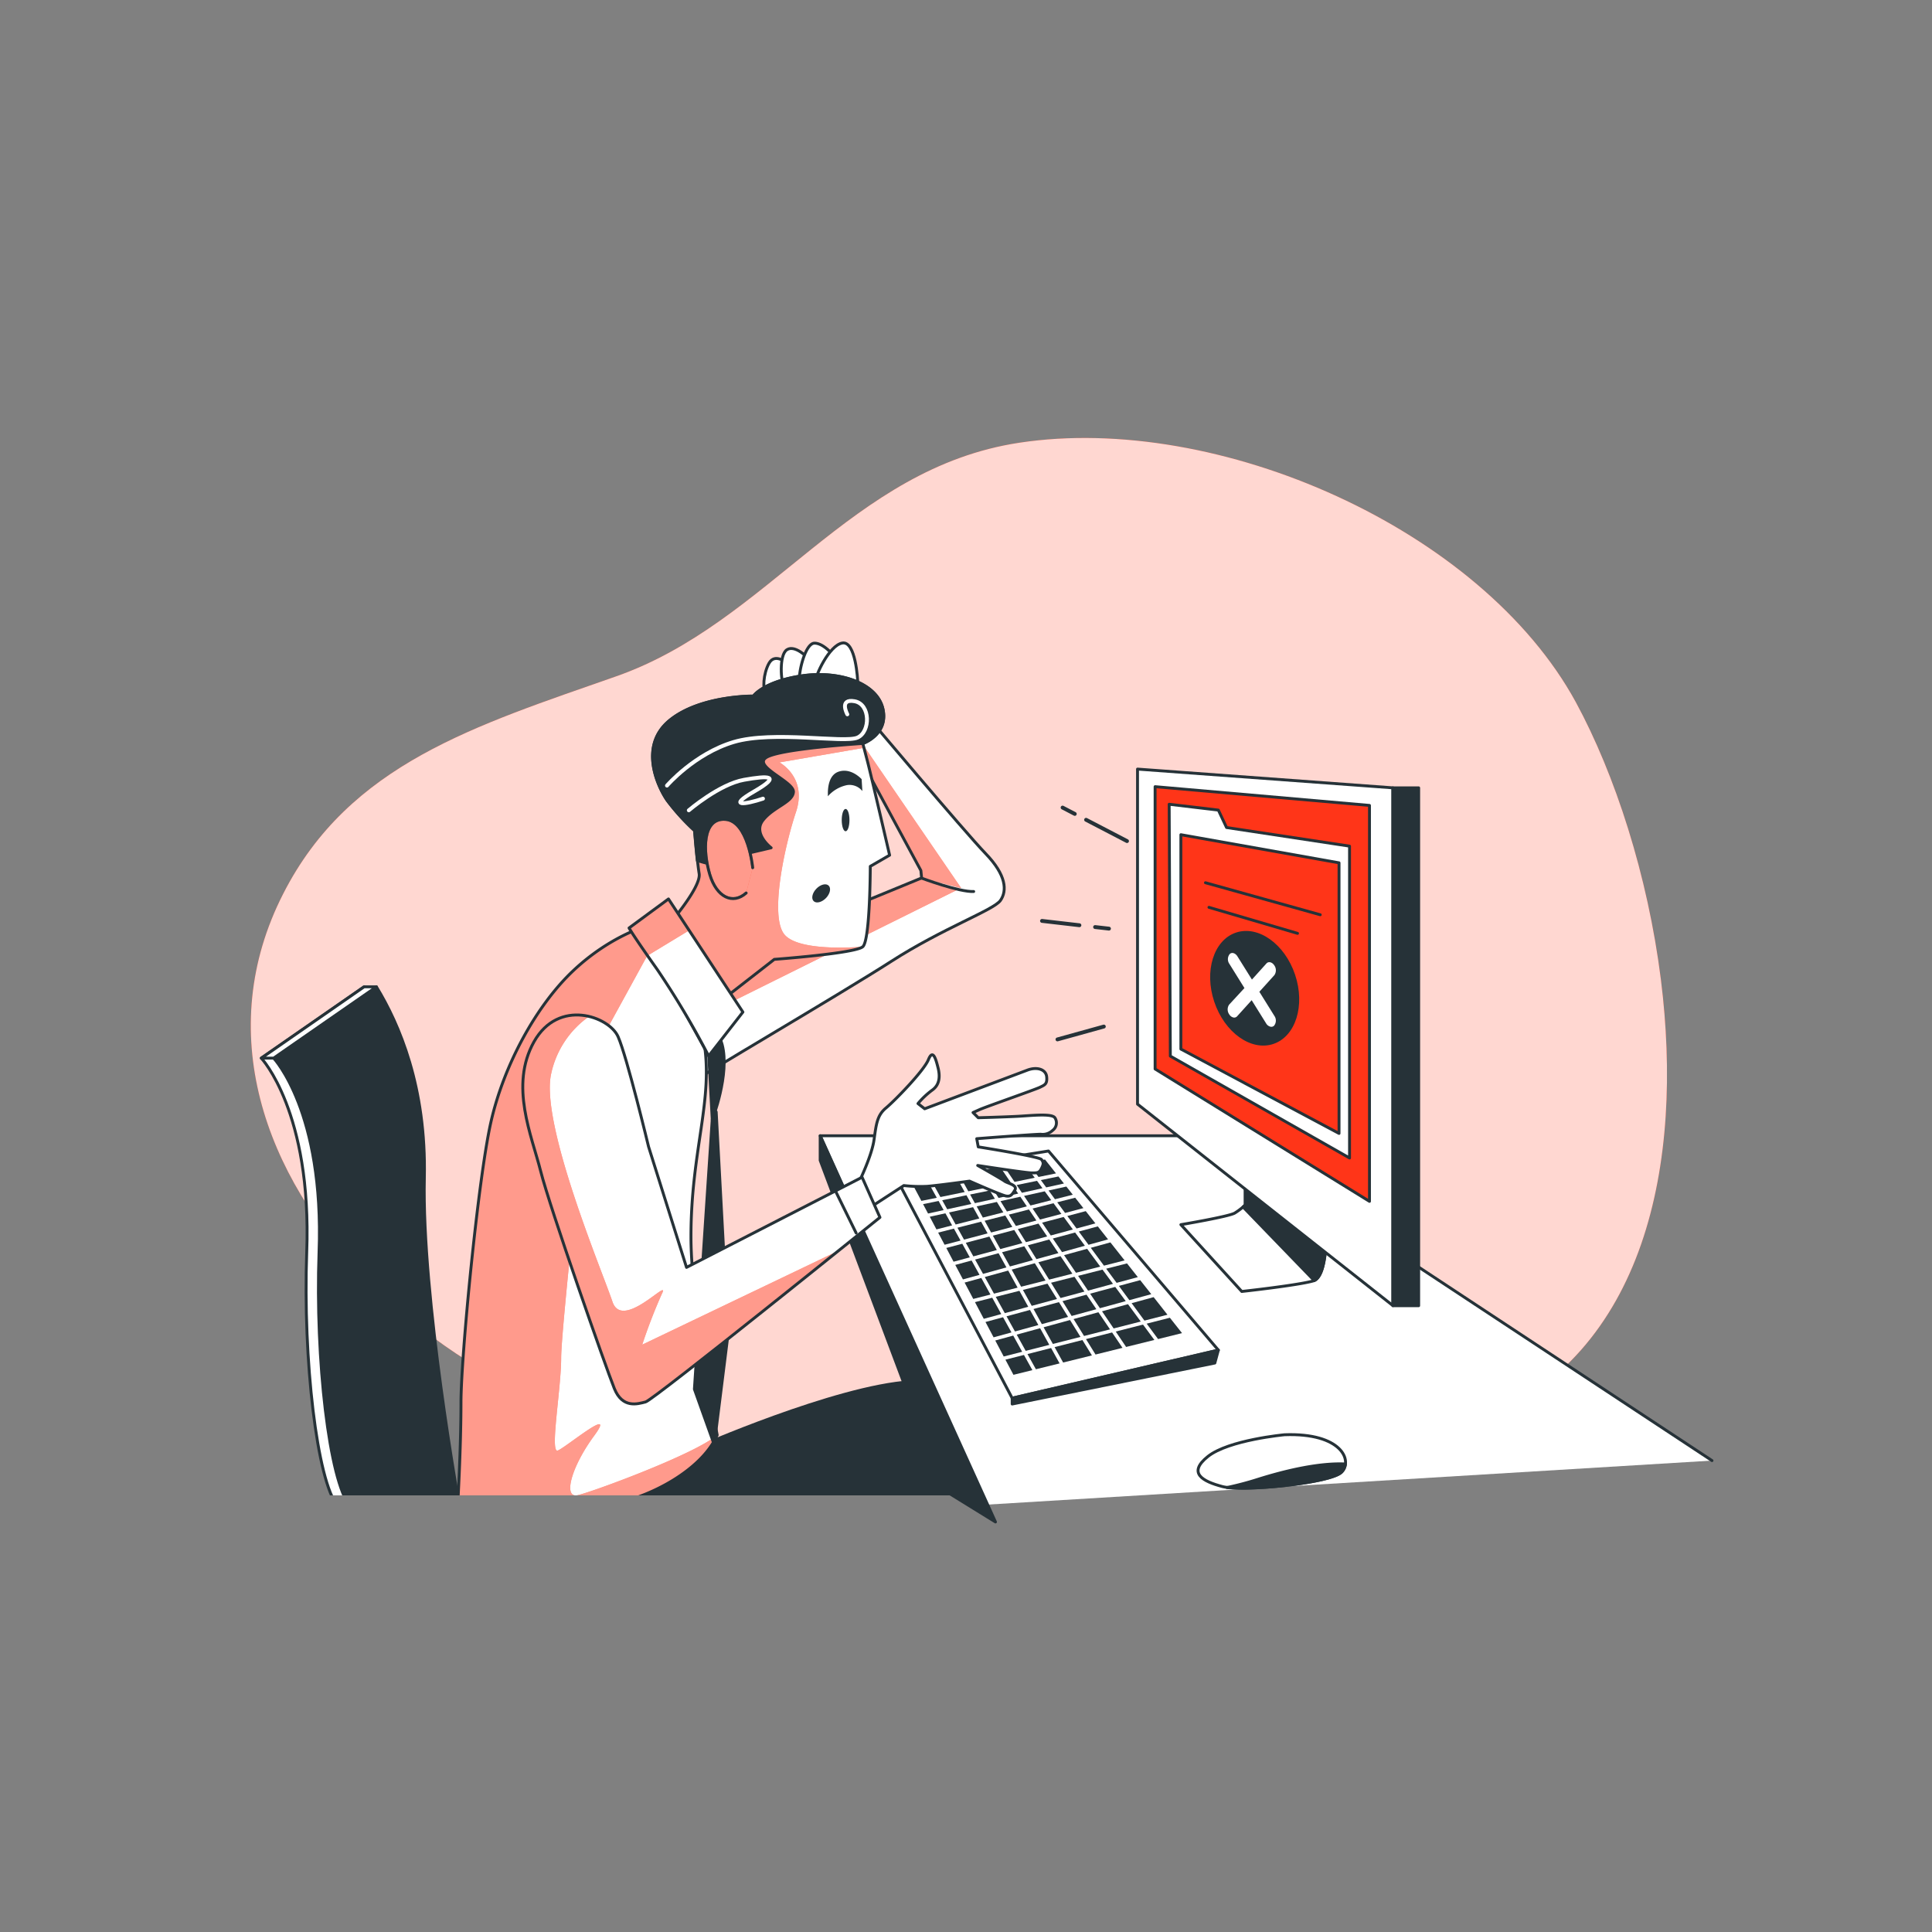 <svg xmlns="http://www.w3.org/2000/svg" xmlns:xlink="http://www.w3.org/1999/xlink" viewBox="0 0 500 500">
  <rect x="0" y="0" width="500" height="500" fill="#808080" stroke="none"/>
  <defs>
    <clipPath id="freepik--clip-path--inject-186">
      <rect x="55.67" y="159" width="230" height="228" style="fill:none"></rect>
    </clipPath>
    <clipPath id="freepik--clip-path-2--inject-186">
      <path
        d="M224.07,184.9s25.61,30.42,31,36,5.59,9.63,3.85,12.13-14.82,7.13-28.3,15.79-51.8,31-52.18,31.78-4.05-27-4.05-27l64.12-26.38-.19-1.93-20.8-38.51Z"
        style="fill:#fff;stroke:#263238;stroke-linecap:round;stroke-linejoin:round;stroke-width:0.75px"></path>
    </clipPath>
    <clipPath id="freepik--clip-path-3--inject-186">
      <path
        d="M157.76,389.39c10.46-1.76,23.86-8.95,27.85-18-3-15.69-6.79-37.79-6.79-51.31,0-22.72,6-35.62,3.27-51s-8.47-25.41-14.63-29.46c0,0-9.43,2.5-19.06,11.55S130.3,275.78,127,290.61s-7.7,60.46-7.7,72.4-.86,26.76-.86,26.76c11.53,0,23.06,0,34.59,0A26.46,26.46,0,0,0,157.76,389.39Z"
        style="fill:#fff;stroke:#263238;stroke-linecap:round;stroke-linejoin:round;stroke-width:0.75px"></path>
    </clipPath>
    <clipPath id="freepik--clip-path-4--inject-186">
      <path
        d="M179.78,214.93s.58,7.51,1.16,11.17S172.47,240,172.47,240l13.09,19.83,14.83-11.55s21-1.54,22.91-3.28,1.93-20.79,1.93-20.79l5-2.89s-4.62-20-5.77-24.46l-1.16-4.42s6.74-2.32,5.2-9-11.36-10-21.18-8.48-12.32,5.2-12.32,5.2-13.87-.19-21.76,6.36-3.08,16.94-.58,20.6A57.23,57.23,0,0,0,179.78,214.93Z"
        style="fill:#fff;stroke:#263238;stroke-linecap:round;stroke-linejoin:round;stroke-width:0.75px"></path>
    </clipPath>
    <clipPath id="freepik--clip-path-5--inject-186">
      <path d="M194.8,224.56s-1.15-12.13-7.12-12.51-5.78,8.28-4,14.25,6,7.89,9.43,4.81"
        style="fill:#FF3518;stroke:#263238;stroke-linecap:round;stroke-linejoin:round;stroke-width:0.75px"></path>
    </clipPath>
    <clipPath id="freepik--clip-path-6--inject-186">
      <path d="M173,232.65l19.26,29.27-8.86,11.36a223.78,223.78,0,0,0-13.28-22.34c-6.55-9.24-7.32-10.78-7.32-10.78Z"
        style="fill:#fff;stroke:#263238;stroke-linecap:round;stroke-linejoin:round;stroke-width:0.75px"></path>
    </clipPath>
    <clipPath id="freepik--clip-path-7--inject-186">
      <path
        d="M167.85,296.77s-5.59-23.3-7.9-28.5-15.4-10-21.76,1.35-.58,24.26,1.74,33.5,16.94,51,19.06,56.23,6,4,8.09,3.47,60.65-47.76,60.65-47.76l-4.62-10.39L177.67,328Z"
        style="fill:#fff;stroke:#263238;stroke-linecap:round;stroke-linejoin:round;stroke-width:0.75px"></path>
    </clipPath>
  </defs>
  <g id="freepik--background-simple--inject-186">
    <path
      d="M429.84,253.51c-3.39-27-11.87-53.07-22-71.76-24.47-44.91-92.64-74.95-144-67.18-43.81,6.62-64.86,46.59-104.36,60.46-36.34,12.76-69.06,22.61-86.19,56.28C37,302.43,125.71,380.18,201.74,374.12c24-1.92,45.44-11.15,70.07-6.82,50,8.79,66.6,18.24,110.76.66C426.08,350.63,435.77,300.74,429.84,253.51Z"
      style="fill:#FF3518"></path>
    <path
      d="M429.84,253.51c-3.39-27-11.87-53.07-22-71.76-24.47-44.91-92.64-74.95-144-67.18-43.81,6.62-64.86,46.59-104.36,60.46-36.34,12.76-69.06,22.61-86.19,56.28C37,302.43,125.71,380.18,201.74,374.12c24-1.92,45.44-11.15,70.07-6.82,50,8.79,66.6,18.24,110.76.66C426.08,350.63,435.77,300.74,429.84,253.51Z"
      style="fill:#fff;opacity:0.8"></path>
  </g>
  <g id="freepik--Device--inject-186">
    <polyline points="254.91 389.43 212.26 293.93 315.61 293.93 443.06 378"
      style="fill:#fff;stroke:#263238;stroke-linecap:round;stroke-linejoin:round;stroke-width:0.75px"></polyline>
    <polygon points="244.33 385.67 212.26 300.3 212.26 293.93 257.63 393.88 244.33 385.67"
      style="fill:#263238;stroke:#263238;stroke-linecap:round;stroke-linejoin:round;stroke-width:0.75px"></polygon>
    <polygon points="271.35 297.88 315.31 349.41 261.95 361.84 231.63 304.24 271.35 297.88"
      style="fill:#fff;stroke:#263238;stroke-linecap:round;stroke-linejoin:round;stroke-width:0.75px"></polygon>
    <polygon points="261.95 361.84 261.95 363.36 314.4 352.75 315.31 349.41 261.95 361.84"
      style="fill:#263238;stroke:#263238;stroke-linecap:round;stroke-linejoin:round;stroke-width:0.75px"></polygon>
    <polygon points="269.69 316.42 271.94 319.74 277.66 318.19 275.28 314.95 269.69 316.42" style="fill:#263238">
    </polygon>
    <polygon points="291.34 336.73 288.62 333.05 282.12 334.8 284.66 338.56 291.34 336.73" style="fill:#263238">
    </polygon>
    <polygon points="265.02 309.5 266.69 311.98 272.07 310.61 270.38 308.31 265.02 309.5" style="fill:#263238">
    </polygon>
    <polygon points="275.38 324.83 278.46 329.39 284.75 327.8 281.35 323.19 275.38 324.83" style="fill:#263238">
    </polygon>
    <polygon points="291.67 326.97 286.28 328.34 288.98 332 294.47 330.52 291.67 326.97" style="fill:#263238"></polygon>
    <polygon points="279.01 330.19 281.58 334.01 288.04 332.26 285.33 328.58 279.01 330.19" style="fill:#263238">
    </polygon>
    <polygon points="258.93 310.85 260.59 313.53 265.75 312.21 264.06 309.71 258.93 310.85" style="fill:#263238">
    </polygon>
    <polygon points="272.47 320.53 274.85 324.04 280.77 322.4 278.24 318.97 272.47 320.53" style="fill:#263238">
    </polygon>
    <polygon points="267.23 312.77 269.15 315.62 274.69 314.16 272.65 311.39 267.23 312.77" style="fill:#263238">
    </polygon>
    <polygon points="255.59 319.2 253.91 316.17 247.78 317.73 249.49 320.81 255.59 319.2" style="fill:#263238">
    </polygon>
    <polygon points="246.78 326.53 250.99 325.4 249.04 321.88 244.9 322.97 246.78 326.53" style="fill:#263238">
    </polygon>
    <polygon points="257.11 307.91 258.42 310.03 263.51 308.9 262.14 306.88 257.11 307.91" style="fill:#263238">
    </polygon>
    <polygon points="253.45 315.34 251.83 312.42 245.6 313.79 247.32 316.9 253.45 315.34" style="fill:#263238">
    </polygon>
    <polygon points="251.06 309.14 252.3 311.38 257.48 310.24 256.15 308.1 251.06 309.14" style="fill:#263238">
    </polygon>
    <polygon points="242.35 318.17 246.41 317.13 244.67 314 240.62 314.89 242.35 318.17" style="fill:#263238"></polygon>
    <polygon points="243.84 310.62 245.14 312.96 251.37 311.59 250.12 309.33 243.84 310.62" style="fill:#263238">
    </polygon>
    <polygon points="263.41 318.08 265.51 321.47 271.01 319.99 268.76 316.67 263.41 318.08" style="fill:#263238">
    </polygon>
    <polygon points="277.53 329.63 274.46 325.09 268.73 326.67 271.51 331.16 277.53 329.63" style="fill:#263238">
    </polygon>
    <polygon points="252.76 312.21 254.36 315.11 259.66 313.76 257.99 311.06 252.76 312.21" style="fill:#263238">
    </polygon>
    <polygon points="253.96 330.74 249.64 331.93 251.88 336.16 256.33 335.03 253.96 330.74" style="fill:#263238">
    </polygon>
    <polygon points="266.01 322.28 268.23 325.86 273.92 324.3 271.55 320.78 266.01 322.28" style="fill:#263238">
    </polygon>
    <polygon points="261.99 317.52 260.16 314.57 254.82 315.93 256.5 318.97 261.99 317.52" style="fill:#263238">
    </polygon>
    <polygon points="272.02 348.87 265.91 350.43 268.09 354.36 274.22 352.85 272.02 348.87" style="fill:#263238">
    </polygon>
    <polygon points="262.56 305.87 267.79 304.8 264.98 300.98 259.83 301.83 262.56 305.87" style="fill:#263238">
    </polygon>
    <polygon points="249.66 308.5 247.13 303.93 240.72 304.99 243.38 309.79 249.66 308.5" style="fill:#263238">
    </polygon>
    <polygon points="257.98 323.51 256.05 320.02 249.95 321.63 251.9 325.15 257.98 323.51" style="fill:#263238">
    </polygon>
    <polygon points="273.55 336.18 271.09 332.21 264.73 333.83 267.01 337.95 273.55 336.18" style="fill:#263238">
    </polygon>
    <polygon points="270.59 331.4 267.81 326.92 261.82 328.57 264.27 333 270.59 331.4" style="fill:#263238"></polygon>
    <polygon points="280.65 334.26 278.07 330.43 272.01 331.97 274.47 335.93 280.65 334.26" style="fill:#263238">
    </polygon>
    <polygon points="264.59 321.72 262.49 318.32 256.95 319.79 258.88 323.26 264.59 321.72" style="fill:#263238">
    </polygon>
    <polygon points="261.09 314.34 262.91 317.27 268.22 315.87 266.29 313.01 261.09 314.34" style="fill:#263238">
    </polygon>
    <polygon points="267.31 326.12 265.09 322.53 259.33 324.08 261.37 327.76 267.31 326.12" style="fill:#263238">
    </polygon>
    <polygon points="283.74 338.82 281.19 335.06 274.97 336.74 277.34 340.57 283.74 338.82" style="fill:#263238">
    </polygon>
    <polygon points="279.63 345.99 276.92 341.62 270.08 343.5 272.48 347.81 279.63 345.99" style="fill:#263238">
    </polygon>
    <polygon points="259.13 340.08 256.79 335.85 252.32 336.99 254.6 341.31 259.13 340.08" style="fill:#263238">
    </polygon>
    <polygon points="251.45 326.22 247.22 327.36 249.21 331.11 253.5 329.93 251.45 326.22" style="fill:#263238">
    </polygon>
    <polygon points="271.56 348.05 269.18 343.74 263.12 345.4 265.45 349.6 271.56 348.05" style="fill:#263238">
    </polygon>
    <polygon points="260.46 328 258.43 324.33 252.35 325.97 254.41 329.68 260.46 328" style="fill:#263238"></polygon>
    <polygon points="263.11 306.68 264.47 308.69 269.79 307.51 268.38 305.6 263.11 306.68" style="fill:#263238">
    </polygon>
    <polygon points="240.18 314.06 244.21 313.17 242.91 310.81 238.89 311.63 240.18 314.06" style="fill:#263238">
    </polygon>
    <polygon points="256.59 307.08 261.59 306.06 258.84 301.99 253.94 302.8 256.59 307.08" style="fill:#263238">
    </polygon>
    <polygon points="250.6 308.31 255.65 307.28 252.97 302.96 248.08 303.77 250.6 308.31" style="fill:#263238">
    </polygon>
    <polygon points="248.59 321.06 246.87 317.96 242.79 319 244.46 322.14 248.59 321.06" style="fill:#263238"></polygon>
    <polygon points="268.77 304.6 273.29 303.67 270.45 300.08 265.98 300.81 268.77 304.6" style="fill:#263238">
    </polygon>
    <polygon points="242.44 309.98 239.76 305.14 235.8 305.8 238.45 310.79 242.44 309.98" style="fill:#263238">
    </polygon>
    <polygon points="265 350.66 260.2 351.88 262.28 355.8 267.18 354.59 265 350.66" style="fill:#263238"></polygon>
    <polygon points="287.81 344.84 281.05 346.56 283.52 350.55 290.5 348.82 287.81 344.84" style="fill:#263238">
    </polygon>
    <polygon points="280.13 346.8 272.93 348.63 275.14 352.62 282.59 350.78 280.13 346.8" style="fill:#263238">
    </polygon>
    <polygon points="295.81 342.8 288.75 344.6 291.44 348.59 298.75 346.78 295.81 342.8" style="fill:#263238"></polygon>
    <polygon points="302.76 341.03 296.76 342.56 299.71 346.55 305.91 345.01 302.76 341.03" style="fill:#263238">
    </polygon>
    <polygon points="262.22 345.65 257.57 346.92 259.76 351.06 264.54 349.84 262.22 345.65" style="fill:#263238">
    </polygon>
    <polygon points="276.42 340.82 274.05 336.99 267.47 338.77 269.63 342.68 276.42 340.82" style="fill:#263238">
    </polygon>
    <polygon points="287.27 344.04 284.27 339.61 277.84 341.37 280.55 345.75 287.27 344.04" style="fill:#263238">
    </polygon>
    <polygon points="268.73 342.92 266.56 339.01 260.49 340.66 262.67 344.58 268.73 342.92" style="fill:#263238">
    </polygon>
    <polygon points="257.14 346.1 261.77 344.83 259.59 340.9 255.04 342.13 257.14 346.1" style="fill:#263238"></polygon>
    <polygon points="263.36 333.24 260.92 328.82 254.86 330.49 257.24 334.79 263.36 333.24" style="fill:#263238">
    </polygon>
    <polygon points="295.23 342.01 291.92 337.52 285.2 339.36 288.21 343.8 295.23 342.01" style="fill:#263238">
    </polygon>
    <polygon points="266.11 338.19 263.82 334.06 257.7 335.62 260.04 339.84 266.11 338.19" style="fill:#263238">
    </polygon>
    <polygon points="282.29 322.93 285.7 327.55 291.05 326.19 287.37 321.53 282.29 322.93" style="fill:#263238">
    </polygon>
    <polygon points="275.64 313.91 280.38 312.66 278.25 309.97 273.61 311.15 275.64 313.91" style="fill:#263238">
    </polygon>
    <polygon points="271.36 308.1 273.02 310.36 277.64 309.19 275.97 307.08 271.36 308.1" style="fill:#263238">
    </polygon>
    <polygon points="302.14 340.25 298.56 335.7 292.86 337.26 296.18 341.77 302.14 340.25" style="fill:#263238">
    </polygon>
    <polygon points="276.22 314.7 278.61 317.93 283.49 316.61 280.99 313.44 276.22 314.7" style="fill:#263238">
    </polygon>
    <polygon points="289.56 332.79 292.28 336.48 297.95 334.93 295.08 331.3 289.56 332.79" style="fill:#263238">
    </polygon>
    <polygon points="270.76 307.3 275.35 306.29 273.92 304.47 269.37 305.4 270.76 307.3" style="fill:#263238"></polygon>
    <polygon points="281.71 322.15 286.76 320.75 284.11 317.39 279.19 318.72 281.71 322.15" style="fill:#263238">
    </polygon>
    <path
      d="M322.28,303.64v8.18a16,16,0,0,1-2.73,2.12c-1.51.91-13.94,3-13.94,3l15.76,17.29s14.45-1.58,18.5-2.73c4.24-1.22,3.33-16.68,3.33-16.68Z"
      style="fill:#fff;stroke:#263238;stroke-linecap:round;stroke-linejoin:round;stroke-width:0.75px"></path>
    <path d="M322.28,303.64v8.18s-.22.22-.58.54l18.43,19.06c3.94-1.77,3.07-16.57,3.07-16.57Z"
      style="fill:#263238;stroke:#263238;stroke-linecap:round;stroke-linejoin:round;stroke-width:0.75px"></path>
    <polygon points="294.39 199.04 294.39 285.75 360.48 337.89 360.48 203.89 294.39 199.04"
      style="fill:#fff;stroke:#263238;stroke-linecap:round;stroke-linejoin:round;stroke-width:0.75px"></polygon>
    <polygon points="298.94 203.59 298.94 276.65 354.42 310.91 354.42 208.44 298.94 203.59"
      style="fill:#FF3518;stroke:#263238;stroke-linecap:round;stroke-linejoin:round;stroke-width:0.75px"></polygon>
    <rect x="360.48" y="203.89" width="6.67" height="134.03"
      style="fill:#263238;stroke:#263238;stroke-linecap:round;stroke-linejoin:round;stroke-width:0.75px"></rect>
    <polygon points="302.58 208.14 302.88 273.32 349.26 299.69 349.26 218.98 317.43 214.16 315.31 209.65 302.58 208.14"
      style="fill:#fff;stroke:#263238;stroke-linecap:round;stroke-linejoin:round;stroke-width:0.75px"></polygon>
    <polygon points="305.61 216.02 305.61 271.5 346.54 293.33 346.54 223.3 305.61 216.02"
      style="fill:#FF3518;stroke:#263238;stroke-linecap:round;stroke-linejoin:round;stroke-width:0.75px"></polygon>
    <ellipse cx="324.72" cy="255.73" rx="11.03" ry="15.2" transform="translate(-64.52 116.69) rotate(-18.56)"
      style="fill:#263238"></ellipse>
    <path
      d="M325.92,256.67l3.89-4.31a2.21,2.21,0,0,0-.07-2.59c-.58-.83-1.49-1-2-.41L324,253.51l-3.75-6c-.54-.87-1.45-1.14-2-.6a2.11,2.11,0,0,0-.08,2.55l3.89,6.25L318.1,260a2.2,2.2,0,0,0,.08,2.59,1.68,1.68,0,0,0,1,.73,1,1,0,0,0,1-.32l3.75-4.15,3.74,6a1.79,1.79,0,0,0,1.06.84,1,1,0,0,0,1-.24,2.12,2.12,0,0,0,.07-2.55Z"
      style="fill:#fff"></path>
    <line x1="312.88" y1="234.82" x2="335.8" y2="241.55"
      style="fill:none;stroke:#263238;stroke-linecap:round;stroke-linejoin:round;stroke-width:0.75px"></line>
    <line x1="311.97" y1="228.45" x2="341.68" y2="236.74"
      style="fill:none;stroke:#263238;stroke-linecap:round;stroke-linejoin:round;stroke-width:0.75px"></line>
    <path d="M332.45,371.31s-14.49,1.34-19.85,5.63-1.34,6.44,3.75,7.78,27.9-.81,30.85-3.76S347.2,370.77,332.45,371.31Z"
      style="fill:#fff;stroke:#263238;stroke-linecap:round;stroke-linejoin:round;stroke-width:0.75px"></path>
    <path
      d="M347.2,381a3.46,3.46,0,0,0,1-2.12c-6.49-.32-15,1.56-22.73,4a81.06,81.06,0,0,1-7.94,2.09C324.27,385.78,344.44,383.72,347.2,381Z"
      style="fill:#263238;stroke:#263238;stroke-linecap:round;stroke-linejoin:round;stroke-width:0.75px"></path>
    <line x1="281.08" y1="212.16" x2="291.67" y2="217.67"
      style="fill:none;stroke:#263238;stroke-linecap:round;stroke-linejoin:round"></line>
    <line x1="275" y1="209" x2="278.15" y2="210.64"
      style="fill:none;stroke:#263238;stroke-linecap:round;stroke-linejoin:round"></line>
    <line x1="283.41" y1="239.92" x2="287" y2="240.33"
      style="fill:none;stroke:#263238;stroke-linecap:round;stroke-linejoin:round"></line>
    <line x1="269.67" y1="238.33" x2="279.35" y2="239.45"
      style="fill:none;stroke:#263238;stroke-linecap:round;stroke-linejoin:round"></line>
    <line x1="285.67" y1="265.67" x2="273.67" y2="269"
      style="fill:none;stroke:#263238;stroke-linecap:round;stroke-linejoin:round"></line>
  </g>
  <g id="freepik--Character--inject-186">
    <g style="clip-path:url(#freepik--clip-path--inject-186)">
      <path d="M179.79,374.88s36.38-16.07,55.94-17.28L250,389.13H142.22Z"
        style="fill:#263238;stroke:#263238;stroke-linecap:round;stroke-linejoin:round;stroke-width:0.75px"></path>
      <path
        d="M224.07,184.9s25.61,30.42,31,36,5.59,9.63,3.85,12.13-14.82,7.13-28.3,15.79-51.8,31-52.18,31.78-4.05-27-4.05-27l64.12-26.38-.19-1.93-20.8-38.51Z"
        style="fill:#fff"></path>
      <g style="clip-path:url(#freepik--clip-path-2--inject-186)">
        <path d="M248.72,229.8,219,186.4l-1.43.42,20.8,38.51.19,1.93-64.12,26.38s.07.48.17,1.29l4.18,9.59Z"
          style="fill:#FF3518"></path>
        <path d="M248.72,229.8,219,186.4l-1.43.42,20.8,38.51.19,1.93-64.12,26.38s.07.48.17,1.29l4.18,9.59Z"
          style="fill:#fff;opacity:0.5"></path>
      </g>
      <path
        d="M224.07,184.9s25.61,30.42,31,36,5.59,9.63,3.85,12.13-14.82,7.13-28.3,15.79-51.8,31-52.18,31.78-4.05-27-4.05-27l64.12-26.38-.19-1.93-20.8-38.51Z"
        style="fill:none;stroke:#263238;stroke-linecap:round;stroke-linejoin:round;stroke-width:0.75px"></path>
      <path d="M203.66,171.61s-3.08-2.7-4.62,0-1.73,7.12-.77,7.51,4.81-.19,5.39-1.35S203.66,171.61,203.66,171.61Z"
        style="fill:#fff;stroke:#263238;stroke-linecap:round;stroke-linejoin:round;stroke-width:0.75px"></path>
      <path d="M209.05,170.26s-3.27-3.46-5.39-2.12-1.54,8.67-.77,9.25,5.39-1,6-1.93S209.05,170.26,209.05,170.26Z"
        style="fill:#fff;stroke:#263238;stroke-linecap:round;stroke-linejoin:round;stroke-width:0.75px"></path>
      <path d="M216.37,170.45s-2.89-4-5.58-4-4.63,9.63-3.66,10.4,7.31-.19,7.7-.77A52.44,52.44,0,0,0,216.37,170.45Z"
        style="fill:#fff;stroke:#263238;stroke-linecap:round;stroke-linejoin:round;stroke-width:0.75px"></path>
      <path d="M222,177c0-1.15-.57-11.17-4-10.59s-7.12,8.67-6.93,10S222,177,222,177Z"
        style="fill:#fff;stroke:#263238;stroke-linecap:round;stroke-linejoin:round;stroke-width:0.75px"></path>
      <path d="M238.51,227.26s9.82,3.66,13.48,3.46"
        style="fill:#fff;stroke:#263238;stroke-linecap:round;stroke-linejoin:round;stroke-width:0.75px"></path>
      <path
        d="M157.76,389.39c10.46-1.76,23.86-8.95,27.85-18-3-15.69-6.79-37.79-6.79-51.31,0-22.72,6-35.62,3.27-51s-8.47-25.41-14.63-29.46c0,0-9.43,2.5-19.06,11.55S130.3,275.78,127,290.61s-7.7,60.46-7.7,72.4-.86,26.76-.86,26.76c11.53,0,23.06,0,34.59,0A26.46,26.46,0,0,0,157.76,389.39Z"
        style="fill:#fff"></path>
      <g style="clip-path:url(#freepik--clip-path-3--inject-186)">
        <path
          d="M185.61,371.38c-5.86,5-32.25,14.71-36.1,15.57s-1.71-7.28,4.28-15.41-7.28,3-9.42,3.85.86-15.84.86-24,7.71-77.48,7.71-77.48l14.55-26.55,5-3a21.48,21.48,0,0,0-5-4.79s-9.43,2.5-19.06,11.55S130.3,275.78,127,290.61s-7.7,60.46-7.7,72.4-.86,26.76-.86,26.76c11.53,0,23.06,0,34.59,0a26.46,26.46,0,0,0,4.71-.42C168.22,387.63,181.62,380.44,185.61,371.38Z"
          style="fill:#FF3518"></path>
        <path
          d="M185.61,371.38c-5.86,5-32.25,14.71-36.1,15.57s-1.71-7.28,4.28-15.41-7.28,3-9.42,3.85.86-15.84.86-24,7.71-77.48,7.71-77.48l14.55-26.55,5-3a21.48,21.48,0,0,0-5-4.79s-9.43,2.5-19.06,11.55S130.3,275.78,127,290.61s-7.7,60.46-7.7,72.4-.86,26.76-.86,26.76c11.53,0,23.06,0,34.59,0a26.46,26.46,0,0,0,4.71-.42C168.22,387.63,181.62,380.44,185.61,371.38Z"
          style="fill:#fff;opacity:0.5"></path>
      </g>
      <path
        d="M157.76,389.39c10.46-1.76,23.86-8.95,27.85-18-3-15.69-6.79-37.79-6.79-51.31,0-22.72,6-35.62,3.27-51s-8.47-25.41-14.63-29.46c0,0-9.43,2.5-19.06,11.55S130.3,275.78,127,290.61s-7.7,60.46-7.7,72.4-.86,26.76-.86,26.76c11.53,0,23.06,0,34.59,0A26.46,26.46,0,0,0,157.76,389.39Z"
        style="fill:none;stroke:#263238;stroke-linecap:round;stroke-linejoin:round;stroke-width:0.75px"></path>
      <path d="M166.9,243.16l16.54,30.12.89,16.52s4.61-11.78,2.56-19.47S166.9,243.16,166.9,243.16Z"
        style="fill:#263238;stroke:#263238;stroke-linecap:round;stroke-linejoin:round;stroke-width:0.75px"></path>
      <polygon points="184.32 289.81 179.71 359.52 184.84 373.87 188.43 345.16 185.35 287.75 184.32 289.81"
        style="fill:#263238;stroke:#263238;stroke-linecap:round;stroke-linejoin:round;stroke-width:0.75px"></polygon>
      <path
        d="M179.78,214.93s.58,7.51,1.16,11.17S172.47,240,172.47,240l13.09,19.83,14.83-11.55s21-1.54,22.91-3.28,1.93-20.79,1.93-20.79l5-2.89s-4.62-20-5.77-24.46l-1.16-4.42s6.74-2.32,5.2-9-11.36-10-21.18-8.48-12.32,5.2-12.32,5.2-13.87-.19-21.76,6.36-3.08,16.94-.58,20.6A57.23,57.23,0,0,0,179.78,214.93Z"
        style="fill:#fff"></path>
      <g style="clip-path:url(#freepik--clip-path-4--inject-186)">
        <path
          d="M203,241.83c-3.85-4.71,0-22.69,3-31.68s-4.28-12.84-4.28-12.84l21.86-3.77-.3-1.13a9.74,9.74,0,0,0,3.83-2.71l1.18-6.95c-2-6.32-11.47-9.36-21-7.87-9.82,1.54-12.32,5.2-12.32,5.2s-13.87-.19-21.76,6.36-3.08,16.94-.58,20.6a57.23,57.23,0,0,0,7.12,7.89s.58,7.51,1.16,11.17S172.47,240,172.47,240l13.09,19.83,14.83-11.55s16-1.18,21.36-2.63l1.55-.65S206.87,246.54,203,241.83Z"
          style="fill:#FF3518"></path>
        <path
          d="M203,241.83c-3.85-4.71,0-22.69,3-31.68s-4.28-12.84-4.28-12.84l21.86-3.77-.3-1.13a9.74,9.74,0,0,0,3.83-2.71l1.18-6.95c-2-6.32-11.47-9.36-21-7.87-9.82,1.54-12.32,5.2-12.32,5.2s-13.87-.19-21.76,6.36-3.08,16.94-.58,20.6a57.23,57.23,0,0,0,7.12,7.89s.58,7.51,1.16,11.17S172.47,240,172.47,240l13.09,19.83,14.83-11.55s16-1.18,21.36-2.63l1.55-.65S206.87,246.54,203,241.83Z"
          style="fill:#fff;opacity:0.5"></path>
        <path
          d="M214.25,206.08s0-.3,0-.77c0-1.49.25-4.71,2.74-5.59,3.27-1.15,6,1.93,6,1.93l.19,3.08a4.25,4.25,0,0,0-4-1.54A9,9,0,0,0,214.25,206.08Z"
          style="fill:#263238"></path>
        <path d="M219.84,212.24c0,1.59-.44,2.89-1,2.89s-1-1.3-1-2.89.43-2.89,1-2.89S219.84,210.64,219.84,212.24Z"
          style="fill:#263238"></path>
        <path
          d="M213.77,232.41c-1.07,1.11-2.5,1.47-3.19.81s-.38-2.11.69-3.22,2.49-1.47,3.18-.81S214.84,231.3,213.77,232.41Z"
          style="fill:#263238"></path>
      </g>
      <path
        d="M179.78,214.93s.58,7.51,1.16,11.17S172.47,240,172.47,240l13.09,19.83,14.83-11.55s21-1.54,22.91-3.28,1.93-20.79,1.93-20.79l5-2.89s-4.62-20-5.77-24.46l-1.16-4.42s6.74-2.32,5.2-9-11.36-10-21.18-8.48-12.32,5.2-12.32,5.2-13.87-.19-21.76,6.36-3.08,16.94-.58,20.6A57.23,57.23,0,0,0,179.78,214.93Z"
        style="fill:none;stroke:#263238;stroke-linecap:round;stroke-linejoin:round;stroke-width:0.75px"></path>
      <path
        d="M198.27,196.06c3.47-2.31,25-3.65,25-3.65s6.74-2.32,5.2-9-11.36-10-21.18-8.48-12.32,5.2-12.32,5.2-13.87-.19-21.76,6.36-3.08,16.94-.58,20.6a57.23,57.23,0,0,0,7.12,7.89s.32,4.12.72,7.75l6,1.69,6.55-3.47,6.55-1.54s-4.82-3.66-2.12-7.12,7.7-4.62,7.89-7.32S194.8,198.37,198.27,196.06Z"
        style="fill:#263238;stroke:#263238;stroke-linecap:round;stroke-linejoin:round;stroke-width:0.75px"></path>
      <path d="M219.29,184.87s-2.26-4.14,1.88-3.39,4.14,7.91.75,9.41-21.83-1.88-32,1.13-17.31,11.29-17.31,11.29"
        style="fill:none;stroke:#fff;stroke-linecap:round;stroke-miterlimit:10"></path>
      <path d="M178.26,209.71s7.91-6.77,14.3-7.9,9.79-1.13,2.64,3-2.26,3.38,2.26,1.88"
        style="fill:none;stroke:#fff;stroke-linecap:round;stroke-miterlimit:10"></path>
      <path d="M194.8,224.56s-1.15-12.13-7.12-12.51-5.78,8.28-4,14.25,6,7.89,9.43,4.81" style="fill:#FF3518"></path>
      <g style="clip-path:url(#freepik--clip-path-5--inject-186)">
        <path d="M194.8,224.56s-1.15-12.13-7.12-12.51-5.78,8.28-4,14.25,6,7.89,9.43,4.81"
          style="fill:#fff;stroke:#263238;stroke-linecap:round;stroke-linejoin:round;stroke-width:0.75px;opacity:0.5">
        </path>
      </g>
      <path d="M194.8,224.56s-1.15-12.13-7.12-12.51-5.78,8.28-4,14.25,6,7.89,9.43,4.81"
        style="fill:none;stroke:#263238;stroke-linecap:round;stroke-linejoin:round;stroke-width:0.75px"></path>
      <path d="M173,232.65l19.26,29.27-8.86,11.36a223.78,223.78,0,0,0-13.28-22.34c-6.55-9.24-7.32-10.78-7.32-10.78Z"
        style="fill:#fff"></path>
      <g style="clip-path:url(#freepik--clip-path-6--inject-186)">
        <path d="M173,232.65l-10.2,7.51s.57,1.13,4.77,7.16l10.78-6.54Z" style="fill:#FF3518"></path>
        <path d="M173,232.65l-10.2,7.51s.57,1.13,4.77,7.16l10.78-6.54Z" style="fill:#fff;opacity:0.5"></path>
      </g>
      <path d="M173,232.65l19.26,29.27-8.86,11.36a223.78,223.78,0,0,0-13.28-22.34c-6.55-9.24-7.32-10.78-7.32-10.78Z"
        style="fill:none;stroke:#263238;stroke-linecap:round;stroke-linejoin:round;stroke-width:0.75px"></path>
      <path
        d="M222.53,305.44s3.08-6.36,3.66-10.4.77-6.36,3.08-8.28,9.82-9.63,11-12.52,1.92-.19,2.5,2.12.38,4.43-1.54,5.78a21.23,21.23,0,0,0-3.66,3.46l1.73,1.35s24.07-9.05,26.58-10,4.81-.2,5,1.73-.57,2.12-1.73,2.7-13.86,5-15.6,5.77l-1.73.77,1.35,1.35s6.93-.19,10.4-.38,8.66-.77,9.43.38a2.4,2.4,0,0,1-.58,3.27,3.72,3.72,0,0,1-3.08,1c-1.73,0-16.56,1.15-16.56,1.15l.39,2.12s15.79,2.5,16.36,3.27.58,1.16,0,2.31-1,1.16-2.5,1.16-14-1.93-14-1.93,6.16,3.47,6.93,4.05,3.46,1,2.69,2.31-1.15,1.73-2.31,1.54-9.43-3.85-9.43-3.85-8.28,1.15-11,1.35a37.73,37.73,0,0,1-6-.2l-7.7,5Z"
        style="fill:#fff;stroke:#263238;stroke-linecap:round;stroke-linejoin:round;stroke-width:0.75px"></path>
      <path
        d="M167.85,296.77s-5.59-23.3-7.9-28.5-15.4-10-21.76,1.35-.58,24.26,1.74,33.5,16.94,51,19.06,56.23,6,4,8.09,3.47,60.65-47.76,60.65-47.76l-4.62-10.39L177.67,328Z"
        style="fill:#fff"></path>
      <g style="clip-path:url(#freepik--clip-path-7--inject-186)">
        <path
          d="M166.21,348a139.72,139.72,0,0,1,5.13-13.27c2.14-4.28-10.27,9.85-12.84,2.14s-18.83-46.23-15.84-59.07a24.35,24.35,0,0,1,9.78-14.74c-4.77-1.13-10.61.07-14.25,6.57-6.35,11.36-.58,24.26,1.74,33.5s16.94,51,19.06,56.23,6,4,8.09,3.47c1.54-.42,33-25.55,50-39.18Z"
          style="fill:#FF3518"></path>
        <path
          d="M166.21,348a139.72,139.72,0,0,1,5.13-13.27c2.14-4.28-10.27,9.85-12.84,2.14s-18.83-46.23-15.84-59.07a24.35,24.35,0,0,1,9.78-14.74c-4.77-1.13-10.61.07-14.25,6.57-6.35,11.36-.58,24.26,1.74,33.5s16.94,51,19.06,56.23,6,4,8.09,3.47c1.54-.42,33-25.55,50-39.18Z"
          style="fill:#fff;opacity:0.5"></path>
      </g>
      <path
        d="M167.85,296.77s-5.59-23.3-7.9-28.5-15.4-10-21.76,1.35-.58,24.26,1.74,33.5,16.94,51,19.06,56.23,6,4,8.09,3.47,60.65-47.76,60.65-47.76l-4.62-10.39L177.67,328Z"
        style="fill:none;stroke:#263238;stroke-linecap:round;stroke-linejoin:round;stroke-width:0.75px"></path>
      <line x1="216.37" y1="308.52" x2="221.57" y2="319.11"
        style="fill:#fff;stroke:#263238;stroke-linecap:round;stroke-linejoin:round;stroke-width:0.75px"></line>
      <path
        d="M94.22,255.39l-26.6,18.45s13.11,13.86,11.76,50.22c-1,27.77,2.67,59.3,8,65.71h28.32s-9.79-54-9.09-84.94C107.16,281.32,100.1,265,94.22,255.39Z"
        style="fill:#fff;stroke:#263238;stroke-linecap:round;stroke-linejoin:round;stroke-width:0.75px"></path>
      <path
        d="M97.42,255.39l-26.6,18.45s13.11,13.86,11.75,50.22c-1,27.77,2.67,59.3,8,65.71H118.9s-9.78-54-9.08-84.94C110.35,281.32,103.29,265,97.42,255.39Z"
        style="fill:#263238;stroke:#263238;stroke-linecap:round;stroke-linejoin:round;stroke-width:0.75px"></path>
      <polygon points="94.22 255.39 97.42 255.39 70.82 273.84 67.63 273.84 94.22 255.39"
        style="fill:#fff;stroke:#263238;stroke-linecap:round;stroke-linejoin:round;stroke-width:0.75px"></polygon>
    </g>
  </g>
</svg>
